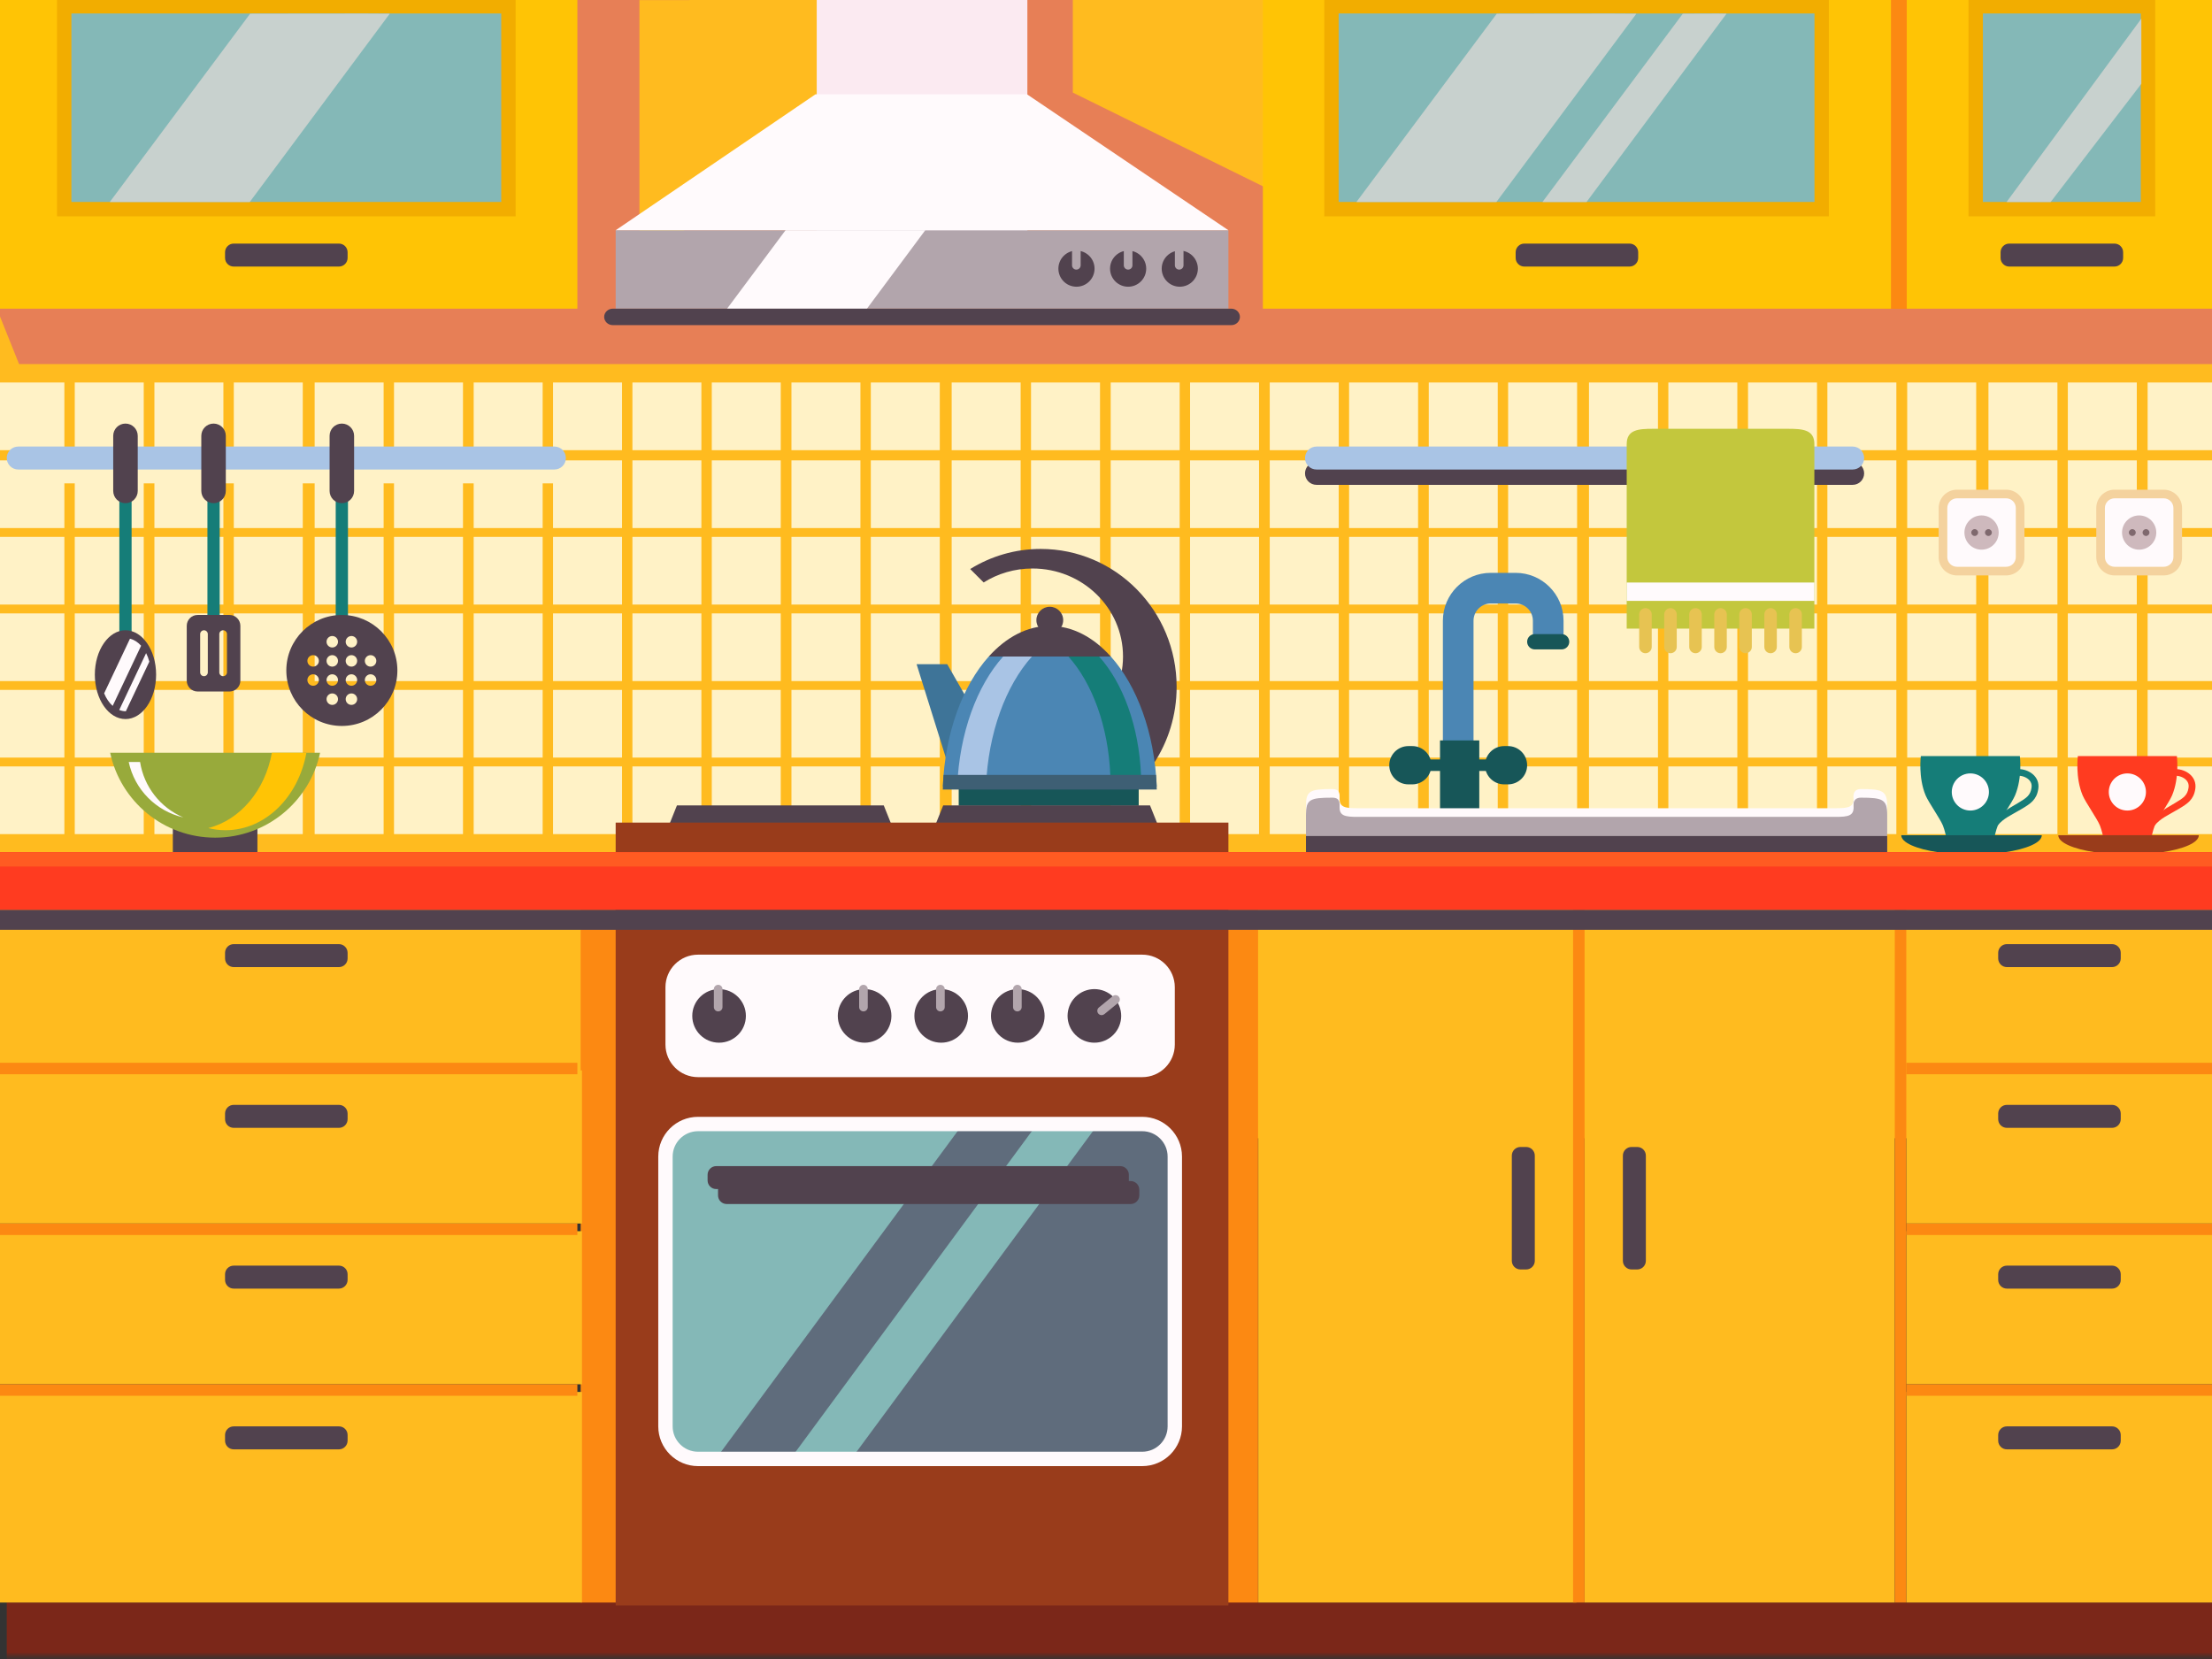 <?xml version="1.0" encoding="UTF-8"?>
<svg width="480px" height="360px" viewBox="0 0 480 360" version="1.1" xmlns="http://www.w3.org/2000/svg" xmlns:xlink="http://www.w3.org/1999/xlink">
    <rect x="0" y="0" width="480" height="360" fill="#333333" stroke="none"/>
    <!-- Generator: Sketch 51.1 (57501) - http://www.bohemiancoding.com/sketch -->
    <title>Kitchen1</title>
    <desc>Created with Sketch.</desc>
    <defs>
        <polygon id="path-1" points="0 427.376 501.945 427.376 501.945 0.429 0 0.429"></polygon>
    </defs>
    <g id="Kitchen1" stroke="none" stroke-width="1" fill="none" fill-rule="evenodd">
        <g id="Group" transform="translate(-11, -68)">
            <polygon id="Fill-1" fill="#FFBB1F" points="10 315 492 315 492 43 10 43"></polygon>
            <polygon id="Fill-3" fill="#E77F56" points="160.573 68.027 160.573 55.59 146.905 42 13.274 68.027 10 134.18 15.134 147 492 147 492 68.027 484.063 68.027 484.063 55.59 487.178 44.291 355.52 68.027 298.058 124.727 304.441 117.986 243.802 88.09 243.802 43.869 218.796 43.869 204.418 86.222 149.754 124.861 149.754 68.027"></polygon>
            <polygon id="Fill-4" fill="#FFBB1F" points="10 283 491 283 491 250 10 250"></polygon>
            <path d="M24.968,167.934 L27.222,167.934 L27.222,167.9 L42.191,167.9 L42.191,167.934 L44.508,167.934 L44.508,167.9 L59.477,167.9 L59.477,167.934 L61.734,167.934 L61.734,167.9 L76.701,167.9 L76.701,167.934 L79.279,167.934 L79.279,167.9 L94.246,167.9 L94.246,167.934 L96.5,167.934 L96.5,167.9 L111.467,167.9 L111.467,167.934 L113.788,167.934 L113.788,167.9 L128.755,167.9 L128.755,167.934 L131.01,167.934 L131.01,167.9 L145.979,167.9 L145.979,182.587 L131.01,182.587 L131.01,172.888 L128.755,172.888 L128.755,182.587 L113.788,182.587 L113.788,172.888 L111.467,172.888 L111.467,182.587 L96.5,182.587 L96.5,172.888 L94.246,172.888 L94.246,182.587 L79.279,182.587 L79.279,172.888 L76.701,172.888 L76.701,182.587 L61.734,182.587 L61.734,172.888 L59.477,172.888 L59.477,182.587 L44.508,182.587 L44.508,172.888 L42.191,172.888 L42.191,182.587 L27.222,182.587 L27.222,172.888 L24.968,172.888 L24.968,182.587 L10,182.587 L10,167.9 L24.968,167.9 L24.968,167.934 Z M10,199.19 L10,184.503 L24.968,184.503 L24.968,199.19 L10,199.19 Z M10,215.793 L10,201.106 L24.968,201.106 L24.968,215.793 L10,215.793 Z M10,232.395 L10,217.709 L24.968,217.709 L24.968,232.395 L10,232.395 Z M10,249 L10,234.313 L24.968,234.313 L24.968,249 L10,249 Z M27.222,199.19 L27.222,184.503 L42.191,184.503 L42.191,199.19 L27.222,199.19 Z M27.222,215.793 L27.222,201.106 L42.191,201.106 L42.191,215.793 L27.222,215.793 Z M27.222,232.395 L27.222,217.709 L42.191,217.709 L42.191,232.395 L27.222,232.395 Z M27.222,249 L27.222,234.313 L42.191,234.313 L42.191,249 L27.222,249 Z M44.508,199.19 L44.508,184.503 L59.477,184.503 L59.477,199.19 L44.508,199.19 Z M44.508,215.793 L44.508,201.106 L59.477,201.106 L59.477,215.793 L44.508,215.793 Z M44.508,232.395 L44.508,217.709 L59.477,217.709 L59.477,232.395 L44.508,232.395 Z M44.508,249 L44.508,234.313 L59.477,234.313 L59.477,249 L44.508,249 Z M61.734,199.19 L61.734,184.503 L76.701,184.503 L76.701,199.19 L61.734,199.19 Z M61.734,215.793 L61.734,201.106 L76.701,201.106 L76.701,215.793 L61.734,215.793 Z M61.734,232.395 L61.734,217.709 L76.701,217.709 L76.701,232.395 L61.734,232.395 Z M61.734,249 L61.734,234.313 L76.701,234.313 L76.701,249 L61.734,249 Z M79.279,199.19 L79.279,184.503 L94.246,184.503 L94.246,199.19 L79.279,199.19 Z M79.279,215.793 L79.279,201.106 L94.246,201.106 L94.246,215.793 L79.279,215.793 Z M79.279,232.395 L79.279,217.709 L94.246,217.709 L94.246,232.395 L79.279,232.395 Z M79.279,248.999 L79.279,234.312 L94.246,234.312 L94.246,248.999 L79.279,248.999 Z M96.5,199.19 L96.5,184.503 L111.467,184.503 L111.467,199.19 L96.5,199.19 Z M96.5,215.793 L96.5,201.106 L111.467,201.106 L111.467,215.793 L96.5,215.793 Z M96.5,232.395 L96.5,217.709 L111.467,217.709 L111.467,232.395 L96.5,232.395 Z M96.5,248.999 L96.5,234.312 L111.467,234.312 L111.467,248.999 L96.5,248.999 Z M113.788,199.19 L113.788,184.503 L128.755,184.503 L128.755,199.19 L113.788,199.19 Z M113.788,215.793 L113.788,201.106 L128.755,201.106 L128.755,215.793 L113.788,215.793 Z M113.788,232.395 L113.788,217.709 L128.755,217.709 L128.755,232.395 L113.788,232.395 Z M113.788,248.999 L113.788,234.312 L128.755,234.312 L128.755,248.999 L113.788,248.999 Z M131.01,199.19 L131.01,184.503 L145.979,184.503 L145.979,199.19 L131.01,199.19 Z M131.01,215.793 L131.01,201.106 L145.979,201.106 L145.979,215.793 L131.01,215.793 Z M131.01,232.395 L131.01,217.709 L145.979,217.709 L145.979,232.395 L131.01,232.395 Z M131.01,248.999 L131.01,234.312 L145.979,234.312 L145.979,248.999 L131.01,248.999 Z M148.234,182.587 L148.234,167.9 L163.2,167.9 L163.2,182.587 L148.234,182.587 Z M148.234,199.19 L148.234,184.503 L163.2,184.503 L163.2,199.19 L148.234,199.19 Z M148.234,215.793 L148.234,201.106 L163.2,201.106 L163.2,215.793 L148.234,215.793 Z M148.234,232.395 L148.234,217.709 L163.2,217.709 L163.2,232.395 L148.234,232.395 Z M148.234,248.999 L148.234,234.312 L163.2,234.312 L163.2,248.999 L148.234,248.999 Z M165.456,182.587 L165.456,167.9 L180.422,167.9 L180.422,182.587 L165.456,182.587 Z M165.456,199.19 L165.456,184.503 L180.422,184.503 L180.422,199.19 L165.456,199.19 Z M165.456,215.793 L165.456,201.106 L180.422,201.106 L180.422,215.793 L165.456,215.793 Z M165.456,232.395 L165.456,217.709 L180.422,217.709 L180.422,232.395 L165.456,232.395 Z M165.456,248.999 L165.456,234.312 L180.422,234.312 L180.422,248.999 L165.456,248.999 Z M182.742,182.587 L182.742,167.9 L197.711,167.9 L197.711,182.587 L182.742,182.587 Z M182.742,199.19 L182.742,184.503 L197.711,184.503 L197.711,199.19 L182.742,199.19 Z M182.742,215.793 L182.742,201.106 L197.711,201.106 L197.711,215.793 L182.742,215.793 Z M182.742,232.395 L182.742,217.709 L197.711,217.709 L197.711,232.395 L182.742,232.395 Z M182.742,248.999 L182.742,234.312 L197.711,234.312 L197.711,248.999 L182.742,248.999 Z M199.966,182.587 L199.966,167.9 L214.933,167.9 L214.933,182.587 L199.966,182.587 Z M199.966,199.19 L199.966,184.503 L214.933,184.503 L214.933,199.19 L199.966,199.19 Z M199.966,215.793 L199.966,201.106 L214.933,201.106 L214.933,215.793 L199.966,215.793 Z M199.966,232.395 L199.966,217.709 L214.933,217.709 L214.933,232.395 L199.966,232.395 Z M199.966,248.999 L199.966,234.312 L214.933,234.312 L214.933,248.999 L199.966,248.999 Z M217.51,182.587 L217.51,167.9 L232.479,167.9 L232.479,182.587 L217.51,182.587 Z M217.51,199.19 L217.51,184.503 L232.479,184.503 L232.479,199.19 L217.51,199.19 Z M217.51,215.793 L217.51,201.106 L232.479,201.106 L232.479,215.793 L217.51,215.793 Z M217.51,232.395 L217.51,217.709 L232.479,217.709 L232.479,232.395 L217.51,232.395 Z M217.51,248.999 L217.51,234.312 L232.479,234.312 L232.479,248.999 L217.51,248.999 Z M234.733,182.587 L234.733,167.9 L249.7,167.9 L249.7,182.587 L234.733,182.587 Z M234.733,199.19 L234.733,184.503 L249.7,184.503 L249.7,199.19 L234.733,199.19 Z M234.733,215.793 L234.733,201.106 L249.7,201.106 L249.7,215.793 L234.733,215.793 Z M234.733,232.395 L234.733,217.709 L249.7,217.709 L249.7,232.395 L234.733,232.395 Z M234.733,249 L234.733,234.313 L249.7,234.313 L249.7,249 L234.733,249 Z M252.02,182.587 L252.02,167.9 L266.988,167.9 L266.988,182.587 L252.02,182.587 Z M252.02,199.19 L252.02,184.503 L266.988,184.503 L266.988,199.19 L252.02,199.19 Z M252.02,215.793 L252.02,201.106 L266.988,201.106 L266.988,215.793 L252.02,215.793 Z M252.02,232.395 L252.02,217.709 L266.988,217.709 L266.988,232.395 L252.02,232.395 Z M252.02,248.999 L252.02,234.312 L266.988,234.312 L266.988,248.999 L252.02,248.999 Z M269.243,182.587 L269.243,167.9 L284.21,167.9 L284.21,182.587 L269.243,182.587 Z M269.243,199.19 L269.243,184.503 L284.21,184.503 L284.21,199.19 L269.243,199.19 Z M269.243,215.793 L269.243,201.106 L284.21,201.106 L284.21,215.793 L269.243,215.793 Z M269.243,232.395 L269.243,217.709 L284.21,217.709 L284.21,232.395 L269.243,232.395 Z M269.243,248.999 L269.243,234.312 L284.21,234.312 L284.21,248.999 L269.243,248.999 Z M286.531,182.587 L286.531,167.9 L301.498,167.9 L301.498,182.587 L286.531,182.587 Z M286.531,199.19 L286.531,184.503 L301.498,184.503 L301.498,199.19 L286.531,199.19 Z M286.531,215.793 L286.531,201.106 L301.498,201.106 L301.498,215.793 L286.531,215.793 Z M286.531,232.395 L286.531,217.709 L301.498,217.709 L301.498,232.395 L286.531,232.395 Z M286.531,248.999 L286.531,234.312 L301.498,234.312 L301.498,248.999 L286.531,248.999 Z M303.752,182.587 L303.752,167.9 L318.721,167.9 L318.721,182.587 L303.752,182.587 Z M303.752,199.19 L303.752,184.503 L318.721,184.503 L318.721,199.19 L303.752,199.19 Z M303.752,215.793 L303.752,201.106 L318.721,201.106 L318.721,215.793 L303.752,215.793 Z M303.752,232.395 L303.752,217.709 L318.721,217.709 L318.721,232.395 L303.752,232.395 Z M303.752,248.999 L303.752,234.312 L318.721,234.312 L318.721,248.999 L303.752,248.999 Z M321.04,182.587 L321.04,167.9 L336.008,167.9 L336.008,182.587 L321.04,182.587 Z M321.04,199.19 L321.04,184.503 L336.008,184.503 L336.008,199.19 L321.04,199.19 Z M321.04,215.793 L321.04,201.106 L336.008,201.106 L336.008,215.793 L321.04,215.793 Z M321.04,232.395 L321.04,217.709 L336.008,217.709 L336.008,232.395 L321.04,232.395 Z M321.04,249 L321.04,234.313 L336.008,234.313 L336.008,249 L321.04,249 Z M338.262,182.587 L338.262,167.9 L353.229,167.9 L353.229,182.587 L338.262,182.587 Z M338.262,199.19 L338.262,184.503 L353.229,184.503 L353.229,199.19 L338.262,199.19 Z M338.262,215.793 L338.262,201.106 L353.229,201.106 L353.229,215.793 L338.262,215.793 Z M338.262,232.395 L338.262,217.709 L353.229,217.709 L353.229,232.395 L338.262,232.395 Z M338.262,249 L338.262,234.313 L353.229,234.313 L353.229,249 L338.262,249 Z M355.808,182.587 L355.808,167.9 L370.776,167.9 L370.776,182.587 L355.808,182.587 Z M355.808,199.19 L355.808,184.503 L370.776,184.503 L370.776,199.19 L355.808,199.19 Z M355.808,215.793 L355.808,201.106 L370.776,201.106 L370.776,215.793 L355.808,215.793 Z M355.808,232.395 L355.808,217.709 L370.776,217.709 L370.776,232.395 L355.808,232.395 Z M355.808,248.999 L355.808,234.312 L370.776,234.312 L370.776,248.999 L355.808,248.999 Z M373.032,182.587 L373.032,167.9 L387.999,167.9 L387.999,182.587 L373.032,182.587 Z M373.032,199.19 L373.032,184.503 L387.999,184.503 L387.999,199.19 L373.032,199.19 Z M373.032,215.793 L373.032,201.106 L387.999,201.106 L387.999,215.793 L373.032,215.793 Z M373.032,232.395 L373.032,217.709 L387.999,217.709 L387.999,232.395 L373.032,232.395 Z M373.032,248.999 L373.032,234.312 L387.999,234.312 L387.999,248.999 L373.032,248.999 Z M390.319,182.587 L390.319,167.9 L405.285,167.9 L405.285,182.587 L390.319,182.587 Z M390.319,199.19 L390.319,184.503 L405.285,184.503 L405.285,199.19 L390.319,199.19 Z M390.319,215.793 L390.319,201.106 L405.285,201.106 L405.285,215.793 L390.319,215.793 Z M390.319,232.395 L390.319,217.709 L405.285,217.709 L405.285,232.395 L390.319,232.395 Z M390.319,249 L390.319,234.313 L405.285,234.313 L405.285,249 L390.319,249 Z M407.54,182.587 L407.54,167.9 L422.508,167.9 L422.508,182.587 L407.54,182.587 Z M407.54,199.19 L407.54,184.503 L422.508,184.503 L422.508,199.19 L407.54,199.19 Z M407.54,215.793 L407.54,201.106 L422.508,201.106 L422.508,215.793 L407.54,215.793 Z M407.54,232.395 L407.54,217.709 L422.508,217.709 L422.508,232.395 L407.54,232.395 Z M407.54,248.999 L407.54,234.312 L422.508,234.312 L422.508,248.999 L407.54,248.999 Z M424.86,182.587 L424.86,167.9 L439.829,167.9 L439.829,182.587 L424.86,182.587 Z M10,165.687 L10,151 L24.968,151 L24.968,165.687 L10,165.687 Z M27.222,165.687 L27.222,151 L42.191,151 L42.191,165.687 L27.222,165.687 Z M44.508,165.687 L44.508,151 L59.477,151 L59.477,165.687 L44.508,165.687 Z M61.734,165.687 L61.734,151 L76.701,151 L76.701,165.687 L61.734,165.687 Z M79.279,165.687 L79.279,151 L94.246,151 L94.246,165.687 L79.279,165.687 Z M96.5,165.687 L96.5,151 L111.467,151 L111.467,165.687 L96.5,165.687 Z M113.788,165.687 L113.788,151 L128.755,151 L128.755,165.687 L113.788,165.687 Z M131.01,165.687 L131.01,151 L145.979,151 L145.979,165.687 L131.01,165.687 Z M148.234,165.687 L148.234,151 L163.2,151 L163.2,165.687 L148.234,165.687 Z M165.456,165.687 L165.456,151 L180.422,151 L180.422,165.687 L165.456,165.687 Z M182.742,165.687 L182.742,151 L197.711,151 L197.711,165.687 L182.742,165.687 Z M199.966,165.687 L199.966,151 L214.933,151 L214.933,165.687 L199.966,165.687 Z M217.51,165.687 L217.51,151 L232.479,151 L232.479,165.687 L217.51,165.687 Z M234.733,165.687 L234.733,151 L249.7,151 L249.7,165.687 L234.733,165.687 Z M252.02,165.687 L252.02,151 L266.988,151 L266.988,165.687 L252.02,165.687 Z M269.243,165.687 L269.243,151 L284.21,151 L284.21,165.687 L269.243,165.687 Z M286.531,165.687 L286.531,151 L301.498,151 L301.498,165.687 L286.531,165.687 Z M303.752,165.687 L303.752,151 L318.721,151 L318.721,165.687 L303.752,165.687 Z M321.04,165.687 L321.04,151 L336.008,151 L336.008,165.687 L321.04,165.687 Z M338.262,165.687 L338.262,151 L353.229,151 L353.229,165.687 L338.262,165.687 Z M355.808,165.687 L355.808,151 L370.776,151 L370.776,165.687 L355.808,165.687 Z M373.032,165.687 L373.032,151 L387.999,151 L387.999,165.687 L373.032,165.687 Z M390.319,165.687 L390.319,151 L405.285,151 L405.285,165.687 L390.319,165.687 Z M407.54,165.687 L407.54,151 L422.508,151 L422.508,165.687 L407.54,165.687 Z M424.86,165.687 L424.86,151 L439.829,151 L439.829,165.687 L424.86,165.687 Z M424.86,199.19 L424.86,184.503 L439.829,184.503 L439.829,199.19 L424.86,199.19 Z M424.86,215.793 L424.86,201.106 L439.829,201.106 L439.829,215.793 L424.86,215.793 Z M424.86,232.395 L424.86,217.709 L439.829,217.709 L439.829,232.395 L424.86,232.395 Z M424.86,249 L424.86,234.313 L439.829,234.313 L439.829,249 L424.86,249 Z M442.49,182.587 L442.49,167.9 L457.457,167.9 L457.457,182.587 L442.49,182.587 Z M442.49,199.19 L442.49,184.503 L457.457,184.503 L457.457,199.19 L442.49,199.19 Z M442.49,215.793 L442.49,201.106 L457.457,201.106 L457.457,215.793 L442.49,215.793 Z M442.49,232.395 L442.49,217.709 L457.457,217.709 L457.457,232.395 L442.49,232.395 Z M442.49,248.999 L442.49,234.312 L457.457,234.312 L457.457,248.999 L442.49,248.999 Z M459.715,182.587 L459.715,167.9 L474.68,167.9 L474.68,182.587 L459.715,182.587 Z M459.715,199.19 L459.715,184.503 L474.68,184.503 L474.68,199.19 L459.715,199.19 Z M459.715,215.793 L459.715,201.106 L474.68,201.106 L474.68,215.793 L459.715,215.793 Z M459.715,232.395 L459.715,217.709 L474.68,217.709 L474.68,232.395 L459.715,232.395 Z M459.715,248.999 L459.715,234.312 L474.68,234.312 L474.68,248.999 L459.715,248.999 Z M477.032,182.587 L477.032,167.9 L492,167.9 L492,182.587 L477.032,182.587 Z M442.49,165.687 L442.49,151 L457.457,151 L457.457,165.687 L442.49,165.687 Z M459.715,165.687 L459.715,151 L474.68,151 L474.68,165.687 L459.715,165.687 Z M477.032,165.687 L477.032,151 L492,151 L492,165.687 L477.032,165.687 Z M477.032,199.19 L477.032,184.503 L492,184.503 L492,199.19 L477.032,199.19 Z M477.032,215.793 L477.032,201.106 L492,201.106 L492,215.793 L477.032,215.793 Z M477.032,232.395 L477.032,217.709 L492,217.709 L492,232.395 L477.032,232.395 Z M477.032,248.999 L477.032,234.312 L492,234.312 L492,248.999 L477.032,248.999 Z" id="Combined-Shape" fill="#FFF2C6"></path>
            <polygon id="Fill-175" fill="#FC8912" points="277 416 284 416 284 264 277 264"></polygon>
            <polygon id="Fill-176" fill="#FC8912" points="137 416 147 416 147 264 137 264"></polygon>
            <polygon id="Fill-177" fill="#FC8912" points="420 135 425 135 425 55 420 55"></polygon>
            <g id="Group-386">
                <path d="M350.284,206.851 L350.284,202.694 C350.284,196.967 345.623,192.308 339.893,192.308 L334.494,192.308 C328.765,192.308 324.103,196.967 324.103,202.694 L324.103,247.125 L330.752,247.125 L330.752,202.694 C330.752,200.631 332.431,198.953 334.494,198.953 L339.893,198.953 C341.956,198.953 343.635,200.631 343.635,202.694 L343.635,206.851 L350.284,206.851 Z" id="Fill-178" fill="#4B86B4"></path>
                <mask id="mask-2" fill="white">
                    <use xlink:href="#path-1"></use>
                </mask>
                <g id="Clip-181"></g>
                <polygon id="Fill-180" fill="#175658" mask="url(#mask-2)" points="323.479 247.125 332 247.125 332 228.671 323.479 228.671"></polygon>
                <path d="M333.66,235.298 C334.348,235.298 334.907,234.739 334.907,234.052 C334.907,233.362 334.348,232.806 333.66,232.806 L321.194,232.806 C320.506,232.806 319.947,233.362 319.947,234.052 C319.947,234.739 320.506,235.298 321.194,235.298 L333.66,235.298 Z" id="Fill-182" fill="#175658" mask="url(#mask-2)"></path>
                <path d="M317.456,238.204 C319.751,238.204 321.61,236.345 321.61,234.052 C321.61,231.759 319.751,229.898 317.456,229.898 L316.623,229.898 C314.329,229.898 312.469,231.759 312.469,234.052 C312.469,236.345 314.329,238.204 316.623,238.204 L317.456,238.204 Z" id="Fill-183" fill="#175658" mask="url(#mask-2)"></path>
                <path d="M338.23,238.204 C340.527,238.204 342.386,236.345 342.386,234.052 C342.386,231.759 340.527,229.898 338.23,229.898 L337.4,229.898 C335.105,229.898 333.244,231.759 333.244,234.052 C333.244,236.345 335.105,238.204 337.4,238.204 L338.23,238.204 Z" id="Fill-184" fill="#175658" mask="url(#mask-2)"></path>
                <path d="M349.865,208.919 C350.784,208.919 351.527,208.176 351.527,207.258 C351.527,206.341 350.784,205.598 349.865,205.598 L344.049,205.598 C343.13,205.598 342.386,206.341 342.386,207.258 C342.386,208.176 343.13,208.919 344.049,208.919 L349.865,208.919 Z" id="Fill-185" fill="#175658" mask="url(#mask-2)"></path>
                <path d="M12.465,167.392 C12.465,168.768 13.583,169.883 14.958,169.883 L131.303,169.883 C132.68,169.883 133.797,168.768 133.797,167.392 C133.797,166.016 132.68,164.9 131.303,164.9 L14.958,164.9 C13.583,164.9 12.465,166.016 12.465,167.392" id="Fill-219" fill="#A9C4E5" mask="url(#mask-2)"></path>
                <path d="M300.094,240.47 C295.186,240.47 294.394,240.866 294.394,244.221 L294.394,257.504 C294.394,261.404 297.558,264.566 301.46,264.566 L306.255,264.566 L408.657,264.566 L413.452,264.566 C417.354,264.566 420.518,261.404 420.518,257.504 L420.518,244.221 C420.518,240.866 419.567,240.47 414.818,240.47 C412.804,240.47 413.221,242.491 413.221,242.678 C413.221,244.79 411.241,244.633 408.082,244.633 L400.762,244.633 L314.151,244.633 L306.831,244.633 C303.671,244.633 301.692,244.79 301.692,242.678 C301.692,241.668 301.86,240.47 300.094,240.47" id="Fill-220" fill="#B2A5AC" mask="url(#mask-2)"></path>
                <path d="M415.008,264.389 C418.16,263.68 420.518,260.869 420.518,257.504 L420.518,249.415 L294.394,249.415 L294.394,257.504 C294.394,260.869 296.752,263.68 299.904,264.389 L415.008,264.389 Z" id="Fill-221" fill="#51424E" mask="url(#mask-2)"></path>
                <polygon id="Fill-222" fill="#7B2719" mask="url(#mask-2)" points="12.465 434.203 493.808 434.203 493.808 415.748 12.465 415.748"></polygon>
                <polygon id="Fill-223" fill="#FFBB1F" mask="url(#mask-2)" points="424.658 298.619 491.141 298.619 491.141 265.397 424.658 265.397"></polygon>
                <polygon id="Fill-224" fill="#FFBB1F" mask="url(#mask-2)" points="424.658 333.501 491.141 333.501 491.141 300.278 424.658 300.278"></polygon>
                <polygon id="Fill-225" fill="#FFBB1F" mask="url(#mask-2)" points="424.658 368.386 491.141 368.386 491.141 335.164 424.658 335.164"></polygon>
                <polygon id="Fill-226" fill="#FFBB1F" mask="url(#mask-2)" points="424.658 415.748 491.141 415.748 491.141 370.047 424.658 370.047"></polygon>
                <path d="M469.324,277.857 C470.353,277.857 471.197,277.014 471.197,275.986 L471.197,274.746 C471.197,273.716 470.353,272.874 469.324,272.874 L446.476,272.874 C445.446,272.874 444.603,273.716 444.603,274.746 L444.603,275.986 C444.603,277.014 445.446,277.857 446.476,277.857 L469.324,277.857 Z" id="Fill-227" fill="#51424E" mask="url(#mask-2)"></path>
                <polygon id="Fill-228" fill="#FC8912" mask="url(#mask-2)" points="424.658 301.112 491.141 301.112 491.141 298.619 424.658 298.619"></polygon>
                <polygon id="Fill-229" fill="#FC8912" mask="url(#mask-2)" points="424.658 335.994 491.141 335.994 491.141 333.503 424.658 333.503"></polygon>
                <polygon id="Fill-230" fill="#FC8912" mask="url(#mask-2)" points="424.658 370.878 491.141 370.878 491.141 368.386 424.658 368.386"></polygon>
                <path d="M469.324,312.739 C470.353,312.739 471.197,311.896 471.197,310.867 L471.197,309.627 C471.197,308.597 470.353,307.756 469.324,307.756 L446.476,307.756 C445.446,307.756 444.603,308.597 444.603,309.627 L444.603,310.867 C444.603,311.896 445.446,312.739 446.476,312.739 L469.324,312.739 Z" id="Fill-231" fill="#51424E" mask="url(#mask-2)"></path>
                <path d="M469.324,347.625 C470.353,347.625 471.197,346.782 471.197,345.753 L471.197,344.512 C471.197,343.482 470.353,342.64 469.324,342.64 L446.476,342.64 C445.446,342.64 444.603,343.482 444.603,344.512 L444.603,345.753 C444.603,346.782 445.446,347.625 446.476,347.625 L469.324,347.625 Z" id="Fill-232" fill="#51424E" mask="url(#mask-2)"></path>
                <path d="M469.324,382.506 C470.353,382.506 471.197,381.663 471.197,380.634 L471.197,379.394 C471.197,378.364 470.353,377.522 469.324,377.522 L446.476,377.522 C445.446,377.522 444.603,378.364 444.603,379.394 L444.603,380.634 C444.603,381.663 445.446,382.506 446.476,382.506 L469.324,382.506 Z" id="Fill-233" fill="#51424E" mask="url(#mask-2)"></path>
                <polygon id="Fill-234" fill="#FFBB1F" mask="url(#mask-2)" points="354.851 415.749 422.165 415.749 422.165 260.412 354.851 260.412"></polygon>
                <polygon id="Fill-235" fill="#FFBB1F" mask="url(#mask-2)" points="284.045 415.749 353.081 415.749 353.081 260.412 284.045 260.412"></polygon>
                <polygon id="Fill-236" fill="#FC8912" mask="url(#mask-2)" points="352.358 415.748 354.851 415.748 354.851 261.244 352.358 261.244"></polygon>
                <polygon id="Fill-237" fill="#FC8912" mask="url(#mask-2)" points="422.165 415.748 424.658 415.748 424.658 261.244 422.165 261.244"></polygon>
                <path d="M366.276,343.47 C367.306,343.47 368.148,342.627 368.148,341.598 L368.148,318.763 C368.148,317.734 367.306,316.891 366.276,316.891 L365.035,316.891 C364.004,316.891 363.162,317.734 363.162,318.763 L363.162,341.598 C363.162,342.627 364.004,343.47 365.035,343.47 L366.276,343.47 Z" id="Fill-238" fill="#51424E" mask="url(#mask-2)"></path>
                <polygon id="Fill-239" fill="#FFBB1F" mask="url(#mask-2)" points="9.973 298.619 136.29 298.619 136.29 265.397 9.973 265.397"></polygon>
                <polygon id="Fill-240" fill="#FFBB1F" mask="url(#mask-2)" points="10.973 333.501 137.29 333.501 137.29 300.278 10.973 300.278"></polygon>
                <polygon id="Fill-241" fill="#FFBB1F" mask="url(#mask-2)" points="10.973 368.386 137.29 368.386 137.29 335.164 10.973 335.164"></polygon>
                <polygon id="Fill-242" fill="#FFBB1F" mask="url(#mask-2)" points="10.973 415.748 137.29 415.748 137.29 370.047 10.973 370.047"></polygon>
                <polygon id="Fill-243" fill="#FFC405" mask="url(#mask-2)" points="9.973 134.98 136.29 134.98 136.29 55.246 9.973 55.246"></polygon>
                <polygon id="Fill-244" fill="#84B8B7" mask="url(#mask-2)" points="24.931 113.385 121.331 113.385 121.331 69.365 24.931 69.365"></polygon>
                <path d="M26.491,111.825 L119.77,111.825 L119.77,70.925 L26.491,70.925 L26.491,111.825 Z M23.37,114.945 L122.892,114.945 L122.892,67.806 L23.37,67.806 L23.37,114.945 Z" id="Fill-245" fill="#F2AD00" mask="url(#mask-2)"></path>
                <path d="M59.835,122.732 L59.835,123.971 C59.835,125.001 60.677,125.843 61.708,125.843 L84.555,125.843 C85.585,125.843 86.428,125.001 86.428,123.971 L86.428,122.732 C86.428,121.702 85.585,120.86 84.555,120.86 L61.708,120.86 C60.677,120.86 59.835,121.702 59.835,122.732" id="Fill-246" fill="#51424E" mask="url(#mask-2)"></path>
                <polygon id="Fill-247" fill="#FFC405" mask="url(#mask-2)" points="285.045 134.98 421.334 134.98 421.334 55.246 285.045 55.246"></polygon>
                <polygon id="Fill-248" fill="#84B8B7" mask="url(#mask-2)" points="299.925 113.385 406.297 113.385 406.297 69.365 299.925 69.365"></polygon>
                <path d="M301.485,111.825 L404.737,111.825 L404.737,70.925 L301.485,70.925 L301.485,111.825 Z M298.364,114.945 L407.858,114.945 L407.858,67.806 L298.364,67.806 L298.364,114.945 Z" id="Fill-249" fill="#F2AD00" mask="url(#mask-2)"></path>
                <path d="M364.612,125.843 C365.642,125.843 366.485,125.001 366.485,123.972 L366.485,122.732 C366.485,121.702 365.642,120.86 364.612,120.86 L341.766,120.86 C340.737,120.86 339.893,121.702 339.893,122.732 L339.893,123.972 C339.893,125.001 340.737,125.843 341.766,125.843 L364.612,125.843 Z" id="Fill-250" fill="#51424E" mask="url(#mask-2)"></path>
                <polygon id="Fill-251" fill="#FFC405" mask="url(#mask-2)" points="424.762 134.98 492.076 134.98 492.076 55.246 424.762 55.246"></polygon>
                <polygon id="Fill-252" fill="#84B8B7" mask="url(#mask-2)" points="439.72 113.385 477.117 113.385 477.117 69.365 439.72 69.365"></polygon>
                <path d="M441.281,111.825 L475.557,111.825 L475.557,70.925 L441.281,70.925 L441.281,111.825 Z M438.159,114.945 L478.678,114.945 L478.678,67.806 L438.159,67.806 L438.159,114.945 Z" id="Fill-253" fill="#F2AD00" mask="url(#mask-2)"></path>
                <path d="M469.844,125.843 C470.873,125.843 471.717,125.001 471.717,123.972 L471.717,122.732 C471.717,121.702 470.873,120.86 469.844,120.86 L446.995,120.86 C445.965,120.86 445.122,121.702 445.122,122.732 L445.122,123.972 C445.122,125.001 445.965,125.843 446.995,125.843 L469.844,125.843 Z" id="Fill-254" fill="#51424E" mask="url(#mask-2)"></path>
                <path d="M59.835,274.746 L59.835,275.985 C59.835,277.015 60.677,277.857 61.708,277.857 L84.555,277.857 C85.585,277.857 86.428,277.015 86.428,275.985 L86.428,274.746 C86.428,273.716 85.585,272.874 84.555,272.874 L61.708,272.874 C60.677,272.874 59.835,273.716 59.835,274.746" id="Fill-255" fill="#51424E" mask="url(#mask-2)"></path>
                <polygon id="Fill-256" fill="#FC8912" mask="url(#mask-2)" points="9.973 301.112 136.29 301.112 136.29 298.619 9.973 298.619"></polygon>
                <polygon id="Fill-257" fill="#FC8912" mask="url(#mask-2)" points="9.973 335.994 136.29 335.994 136.29 333.503 9.973 333.503"></polygon>
                <polygon id="Fill-258" fill="#FC8912" mask="url(#mask-2)" points="9.973 370.878 136.29 370.878 136.29 368.386 9.973 368.386"></polygon>
                <path d="M59.835,309.627 L59.835,310.867 C59.835,311.897 60.677,312.739 61.708,312.739 L84.555,312.739 C85.585,312.739 86.428,311.897 86.428,310.867 L86.428,309.627 C86.428,308.598 85.585,307.755 84.555,307.755 L61.708,307.755 C60.677,307.755 59.835,308.598 59.835,309.627" id="Fill-259" fill="#51424E" mask="url(#mask-2)"></path>
                <path d="M59.835,344.512 L59.835,345.753 C59.835,346.782 60.677,347.624 61.708,347.624 L84.555,347.624 C85.585,347.624 86.428,346.782 86.428,345.753 L86.428,344.512 C86.428,343.482 85.585,342.64 84.555,342.64 L61.708,342.64 C60.677,342.64 59.835,343.482 59.835,344.512" id="Fill-260" fill="#51424E" mask="url(#mask-2)"></path>
                <path d="M59.835,379.394 L59.835,380.634 C59.835,381.664 60.677,382.506 61.708,382.506 L84.555,382.506 C85.585,382.506 86.428,381.664 86.428,380.634 L86.428,379.394 C86.428,378.364 85.585,377.522 84.555,377.522 L61.708,377.522 C60.677,377.522 59.835,378.364 59.835,379.394" id="Fill-261" fill="#51424E" mask="url(#mask-2)"></path>
                <path d="M241.711,202.575 C241.711,200.969 240.409,199.667 238.802,199.667 C237.195,199.667 235.893,200.969 235.893,202.575 C235.893,204.18 237.195,205.481 238.802,205.481 C240.409,205.481 241.711,204.18 241.711,202.575" id="Fill-262" fill="#51424E" mask="url(#mask-2)"></path>
                <path d="M248.875,233.721 L261.333,233.721 C264.482,228.958 266.327,223.232 266.327,217.064 C266.327,200.525 253.117,187.119 236.825,187.119 C231.221,187.119 225.992,188.721 221.532,191.477 L224.449,194.393 C227.508,192.479 231.144,191.362 235.052,191.362 C245.898,191.362 254.692,199.914 254.692,210.465 C254.692,215.771 252.465,220.571 248.875,224.033 L248.875,233.721 Z" id="Fill-263" fill="#51424E" mask="url(#mask-2)"></path>
                <polygon id="Fill-264" fill="#3E7498" mask="url(#mask-2)" points="223.194 223.753 216.545 212.126 209.897 212.126 218.207 238.703 248.125 238.703"></polygon>
                <path d="M252.042,210.465 L225.562,210.465 C219.903,216.769 216.067,226.997 215.587,238.704 L262.017,238.704 C261.537,226.997 257.702,216.769 252.042,210.465" id="Fill-265" fill="#4B86B4" mask="url(#mask-2)"></path>
                <path d="M258.6,236.235 C258.161,225.546 254.659,216.206 249.491,210.45 L242.828,210.45 C247.997,216.206 251.499,225.546 251.937,236.235 L258.6,236.235 Z" id="Fill-266" fill="#157D78" mask="url(#mask-2)"></path>
                <path d="M238.802,203.821 C233.882,203.821 229.321,206.279 225.562,210.465 L252.042,210.465 C248.283,206.279 243.724,203.821 238.802,203.821" id="Fill-267" fill="#51424E" mask="url(#mask-2)"></path>
                <polygon id="Fill-268" fill="#175658" mask="url(#mask-2)" points="219.038 242.857 258.097 242.857 258.097 238.704 219.038 238.704"></polygon>
                <polygon id="Fill-269" fill="#51424E" mask="url(#mask-2)" points="157.898 242.766 156.234 246.918 204.434 246.918 202.772 242.766"></polygon>
                <polygon id="Fill-270" fill="#51424E" mask="url(#mask-2)" points="260.55 242.766 215.673 242.766 214.011 246.918 262.211 246.918"></polygon>
                <path d="M228.684,210.465 C223.024,216.769 219.189,226.997 218.709,238.704 L224.951,238.704 C225.432,226.997 229.267,216.769 234.926,210.465 L228.684,210.465 Z" id="Fill-271" fill="#A9C4E5" mask="url(#mask-2)"></path>
                <path d="M261.853,236.157 L215.751,236.157 C215.68,236.998 215.622,238.469 215.587,239.327 L262.018,239.327 C261.982,238.469 261.924,236.998 261.853,236.157" id="Fill-272" fill="#3E5F74" mask="url(#mask-2)"></path>
                <polygon id="Fill-273" fill="#993C1B" mask="url(#mask-2)" points="144.599 416.373 277.564 416.373 277.564 256.486 144.599 256.486"></polygon>
                <polygon id="Fill-274" fill="#993C1B" mask="url(#mask-2)" points="144.599 258.268 277.564 258.268 277.564 246.504 144.599 246.504"></polygon>
                <polygon id="Fill-275" fill="#51424E" mask="url(#mask-2)" points="9.989 269.764 491.332 269.764 491.332 265.417 9.989 265.417"></polygon>
                <path d="M342.176,343.47 C343.205,343.47 344.049,342.627 344.049,341.598 L344.049,318.763 C344.049,317.734 343.205,316.891 342.176,316.891 L340.935,316.891 C339.904,316.891 339.062,317.734 339.062,318.763 L339.062,341.598 C339.062,342.627 339.904,343.47 340.935,343.47 L342.176,343.47 Z" id="Fill-278" fill="#51424E" mask="url(#mask-2)"></path>
                <path d="M258.865,301.737 C262.766,301.737 265.93,298.575 265.93,294.674 L265.93,282.222 C265.93,278.322 262.766,275.159 258.865,275.159 L162.47,275.159 C158.568,275.159 155.404,278.322 155.404,282.222 L155.404,294.674 C155.404,298.575 158.568,301.737 162.47,301.737 L258.865,301.737 Z" id="Fill-279" fill="#FFFAFC" mask="url(#mask-2)"></path>
                <path d="M258.865,384.586 C262.766,384.586 265.93,381.422 265.93,377.522 L265.93,318.972 C265.93,315.07 262.766,311.908 258.865,311.908 L162.47,311.908 C158.568,311.908 155.404,315.07 155.404,318.972 L155.404,377.522 C155.404,381.422 158.568,384.586 162.47,384.586 L258.865,384.586 Z" id="Fill-280" fill="#84B8B7" mask="url(#mask-2)"></path>
                <path d="M252.165,292.946 C254.65,290.912 255.016,287.248 252.981,284.764 C250.944,282.279 247.279,281.916 244.793,283.95 C242.307,285.985 241.942,289.646 243.977,292.131 C246.013,294.616 249.678,294.981 252.165,292.946" id="Fill-281" fill="#51424E" mask="url(#mask-2)"></path>
                <path d="M237.675,288.448 C237.675,285.237 235.071,282.634 231.859,282.634 C228.646,282.634 226.042,285.237 226.042,288.448 C226.042,291.66 228.646,294.262 231.859,294.262 C235.071,294.262 237.675,291.66 237.675,288.448" id="Fill-282" fill="#51424E" mask="url(#mask-2)"></path>
                <path d="M221.055,288.448 C221.055,285.237 218.452,282.634 215.237,282.634 C212.025,282.634 209.42,285.237 209.42,288.448 C209.42,291.66 212.025,294.262 215.237,294.262 C218.452,294.262 221.055,291.66 221.055,288.448" id="Fill-283" fill="#51424E" mask="url(#mask-2)"></path>
                <path d="M204.434,288.448 C204.434,285.237 201.83,282.634 198.618,282.634 C195.405,282.634 192.8,285.237 192.8,288.448 C192.8,291.66 195.405,294.262 198.618,294.262 C201.83,294.262 204.434,291.66 204.434,288.448" id="Fill-284" fill="#51424E" mask="url(#mask-2)"></path>
                <path d="M172.855,288.448 C172.855,285.237 170.251,282.634 167.038,282.634 C163.824,282.634 161.22,285.237 161.22,288.448 C161.22,291.66 163.824,294.262 167.038,294.262 C170.251,294.262 172.855,291.66 172.855,288.448" id="Fill-285" fill="#51424E" mask="url(#mask-2)"></path>
                <path d="M265.93,377.522 L265.93,318.972 C265.93,315.07 262.766,311.908 258.865,311.908 L249.31,311.908 L195.728,384.585 L258.865,384.585 C262.766,384.585 265.93,381.422 265.93,377.522" id="Fill-286" fill="#5F6C7C" mask="url(#mask-2)"></path>
                <path d="M219.906,311.961 L166.324,384.585 L182.509,384.585 L236.014,311.961 C235.632,311.896 219.906,311.961 219.906,311.961" id="Fill-287" fill="#5F6C7C" mask="url(#mask-2)"></path>
                <path d="M254.086,326.027 C255.116,326.027 255.958,325.185 255.958,324.156 L255.958,322.916 C255.958,321.886 255.116,321.045 254.086,321.045 L166.418,321.045 C165.387,321.045 164.545,321.886 164.545,322.916 L164.545,324.156 C164.545,325.185 165.387,326.027 166.418,326.027 L254.086,326.027 Z" id="Fill-288" fill="#51424E" mask="url(#mask-2)"></path>
                <path d="M256.353,329.271 C257.383,329.271 258.226,328.429 258.226,327.399 L258.226,326.16 C258.226,325.13 257.383,324.288 256.353,324.288 L168.684,324.288 C167.655,324.288 166.811,325.13 166.811,326.16 L166.811,327.399 C166.811,328.429 167.655,329.271 168.684,329.271 L256.353,329.271 Z" id="Fill-289" fill="#51424E" mask="url(#mask-2)"></path>
                <polygon id="Fill-290" fill="#FBEAF1" mask="url(#mask-2)" points="188.229 120.455 233.935 120.455 233.935 42.783 188.229 42.783"></polygon>
                <polygon id="Fill-291" fill="#B2A5AC" mask="url(#mask-2)" points="144.599 134.979 277.564 134.979 277.564 117.963 144.599 117.963"></polygon>
                <polygon id="Fill-292" fill="#FFFAFC" mask="url(#mask-2)" points="233.866 88.468 187.953 88.468 144.599 117.963 277.564 117.963"></polygon>
                <polygon id="Fill-293" fill="#51424E" mask="url(#mask-2)" points="48.506 252.939 66.858 252.939 66.858 245.18 48.506 245.18"></polygon>
                <path d="M57.682,249.77 C68.879,249.77 78.227,241.872 80.459,231.345 L34.904,231.345 C37.136,241.872 46.484,249.77 57.682,249.77" id="Fill-294" fill="#98AA3B" mask="url(#mask-2)"></path>
                <path d="M38.934,233.351 C40.198,239.317 44.852,244.018 50.784,245.382 C45.803,243.27 42.234,238.707 41.398,233.351 L38.934,233.351 Z" id="Fill-295" fill="#FFFAFC" mask="url(#mask-2)"></path>
                <path d="M56.192,247.689 C57.401,247.992 58.653,248.155 59.938,248.155 C68.565,248.155 75.767,240.949 77.487,231.345 L69.995,231.345 C68.531,239.519 63.097,245.952 56.192,247.689" id="Fill-296" fill="#FFC405" mask="url(#mask-2)"></path>
                <polygon id="Fill-301" fill="#157D78" mask="url(#mask-2)" points="36.898 208.42 39.558 208.42 39.558 171.876 36.898 171.876"></polygon>
                <path d="M35.568,162.575 L35.568,174.534 C35.568,176.002 36.759,177.192 38.228,177.192 C39.697,177.192 40.888,176.002 40.888,174.534 L40.888,162.575 C40.888,161.107 39.697,159.916 38.228,159.916 C36.759,159.916 35.568,161.107 35.568,162.575" id="Fill-302" fill="#51424E" mask="url(#mask-2)"></path>
                <path d="M31.579,214.402 C31.579,219.722 34.556,224.036 38.228,224.036 C41.9,224.036 44.876,219.722 44.876,214.402 C44.876,209.081 41.9,204.767 38.228,204.767 C34.556,204.767 31.579,209.081 31.579,214.402" id="Fill-303" fill="#51424E" mask="url(#mask-2)"></path>
                <g id="Group-306" mask="url(#mask-2)" fill="#FFFAFC">
                    <g transform="translate(33.086, 206.513)">
                        <path d="M2.364,14.661 L8.535,1.609 C7.84,0.837 7.015,0.304 6.116,0.088 L0.512,11.941 C0.967,13.053 1.603,13.986 2.364,14.661" id="Fill-304"></path>
                        <path d="M5.214,15.83 C5.219,15.83 5.224,15.829 5.224,15.829 L10.318,5.062 C10.143,4.398 9.907,3.78 9.621,3.216 L3.79,15.55 C4.245,15.727 4.72,15.83 5.214,15.83" id="Fill-305"></path>
                    </g>
                </g>
                <polygon id="Fill-307" fill="#157D78" mask="url(#mask-2)" points="83.851 201.776 86.51 201.776 86.51 171.876 83.851 171.876"></polygon>
                <path d="M87.84,174.534 L87.84,162.575 C87.84,161.107 86.65,159.916 85.18,159.916 C83.712,159.916 82.522,161.107 82.522,162.575 L82.522,174.534 C82.522,176.003 83.712,177.192 85.18,177.192 C86.65,177.192 87.84,176.003 87.84,174.534" id="Fill-308" fill="#51424E" mask="url(#mask-2)"></path>
                <path d="M83.103,208.504 C82.415,208.504 81.857,207.946 81.857,207.258 C81.857,206.57 82.415,206.012 83.103,206.012 C83.792,206.012 84.35,206.57 84.35,207.258 C84.35,207.946 83.792,208.504 83.103,208.504 M83.103,212.657 C82.415,212.657 81.857,212.099 81.857,211.412 C81.857,210.723 82.415,210.165 83.103,210.165 C83.792,210.165 84.35,210.723 84.35,211.412 C84.35,212.099 83.792,212.657 83.103,212.657 M83.103,216.81 C82.415,216.81 81.857,216.252 81.857,215.564 C81.857,214.876 82.415,214.318 83.103,214.318 C83.792,214.318 84.35,214.876 84.35,215.564 C84.35,216.252 83.792,216.81 83.103,216.81 M83.103,220.962 C82.415,220.962 81.857,220.405 81.857,219.716 C81.857,219.029 82.415,218.471 83.103,218.471 C83.792,218.471 84.35,219.029 84.35,219.716 C84.35,220.405 83.792,220.962 83.103,220.962 M78.949,212.657 C78.26,212.657 77.702,212.099 77.702,211.412 C77.702,210.723 78.26,210.165 78.949,210.165 C79.635,210.165 80.195,210.723 80.195,211.412 C80.195,212.099 79.635,212.657 78.949,212.657 M78.949,216.81 C78.26,216.81 77.702,216.252 77.702,215.564 C77.702,214.876 78.26,214.318 78.949,214.318 C79.635,214.318 80.195,214.876 80.195,215.564 C80.195,216.252 79.635,216.81 78.949,216.81 M87.259,218.471 C87.948,218.471 88.505,219.029 88.505,219.716 C88.505,220.405 87.948,220.962 87.259,220.962 C86.57,220.962 86.012,220.405 86.012,219.716 C86.012,219.029 86.57,218.471 87.259,218.471 M87.259,214.318 C87.948,214.318 88.505,214.876 88.505,215.564 C88.505,216.252 87.948,216.81 87.259,216.81 C86.57,216.81 86.012,216.252 86.012,215.564 C86.012,214.876 86.57,214.318 87.259,214.318 M87.259,210.165 C87.948,210.165 88.505,210.723 88.505,211.412 C88.505,212.099 87.948,212.657 87.259,212.657 C86.57,212.657 86.012,212.099 86.012,211.412 C86.012,210.723 86.57,210.165 87.259,210.165 M87.259,206.012 C87.948,206.012 88.505,206.57 88.505,207.258 C88.505,207.946 87.948,208.504 87.259,208.504 C86.57,208.504 86.012,207.946 86.012,207.258 C86.012,206.57 86.57,206.012 87.259,206.012 M91.414,214.318 C92.103,214.318 92.661,214.876 92.661,215.564 C92.661,216.252 92.103,216.81 91.414,216.81 C90.726,216.81 90.167,216.252 90.167,215.564 C90.167,214.876 90.726,214.318 91.414,214.318 M91.414,210.165 C92.103,210.165 92.661,210.723 92.661,211.412 C92.661,212.099 92.103,212.657 91.414,212.657 C90.726,212.657 90.167,212.099 90.167,211.412 C90.167,210.723 90.726,210.165 91.414,210.165 M97.232,213.488 C97.232,206.837 91.837,201.445 85.181,201.445 C78.527,201.445 73.131,206.837 73.131,213.488 C73.131,220.138 78.527,225.531 85.181,225.531 C91.837,225.531 97.232,220.138 97.232,213.488" id="Fill-309" fill="#51424E" mask="url(#mask-2)"></path>
                <polygon id="Fill-310" fill="#157D78" mask="url(#mask-2)" points="56.013 202.884 58.67 202.884 58.67 171.876 56.013 171.876"></polygon>
                <path d="M54.683,162.575 L54.683,174.534 C54.683,176.002 55.872,177.192 57.342,177.192 C58.811,177.192 60.001,176.002 60.001,174.534 L60.001,162.575 C60.001,161.107 58.811,159.916 57.342,159.916 C55.872,159.916 54.683,161.107 54.683,162.575" id="Fill-311" fill="#51424E" mask="url(#mask-2)"></path>
                <path d="M60.251,213.903 C60.251,214.361 59.878,214.733 59.419,214.733 C58.959,214.733 58.588,214.361 58.588,213.903 L58.588,205.597 C58.588,205.139 58.959,204.766 59.419,204.766 C59.878,204.766 60.251,205.139 60.251,205.597 L60.251,213.903 Z M56.095,213.903 C56.095,214.361 55.723,214.733 55.264,214.733 C54.805,214.733 54.433,214.361 54.433,213.903 L54.433,205.597 C54.433,205.139 54.805,204.766 55.264,204.766 C55.723,204.766 56.095,205.139 56.095,205.597 L56.095,213.903 Z M53.88,201.445 C52.579,201.445 51.524,202.498 51.524,203.799 L51.524,215.701 C51.524,217.001 52.579,218.056 53.88,218.056 L60.803,218.056 C62.104,218.056 63.159,217.001 63.159,215.701 L63.159,203.799 C63.159,202.498 62.104,201.445 60.803,201.445 L53.88,201.445 Z" id="Fill-312" fill="#51424E" mask="url(#mask-2)"></path>
                <path d="M480.118,242.321 C480.412,241.041 480.666,239.937 480.666,239.169 C480.666,237.608 481.761,236.336 483.106,236.336 C484.005,236.336 484.959,236.742 485.481,237.349 C485.867,237.797 486.008,238.32 485.91,238.947 C485.661,240.589 484.85,241.133 483.044,242.213 C481.897,242.897 480.277,243.773 479.639,244.48 C479.222,244.944 478.903,244.757 478.657,244.942 C478.753,244.044 479.923,243.169 480.118,242.321 M478.549,247.134 C479.872,245.521 481.393,244.959 483.802,243.521 C485.661,242.412 487.017,241.561 487.376,239.207 C487.792,236.475 485.272,234.893 483.106,234.893 C480.94,234.893 479.185,236.824 479.185,239.207 C479.185,240.985 477.57,248.326 478.549,247.134" id="Fill-313" fill="#FF3B20" mask="url(#mask-2)"></path>
                <path d="M467.463,249.917 L472.633,249.917 L477.805,249.917 C477.805,249.917 478.184,248.114 478.591,247.133 C479.224,245.598 481.688,242.135 482.334,240.605 C483.975,236.718 483.38,232.077 483.38,232.077 L472.633,232.077 L461.89,232.077 C461.89,232.077 461.294,236.718 462.935,240.605 C463.58,242.135 466.046,245.598 466.68,247.133 C467.085,248.114 467.463,249.917 467.463,249.917" id="Fill-314" fill="#FF3B20" mask="url(#mask-2)"></path>
                <path d="M480.128,252.939 C484.9,252.229 488.141,250.837 488.141,249.237 L457.639,249.237 C457.639,250.837 460.88,252.229 465.652,252.939 L480.128,252.939 Z" id="Fill-315" fill="#993C1B" mask="url(#mask-2)"></path>
                <path d="M476.668,239.858 C476.668,237.632 474.86,235.828 472.634,235.828 C470.407,235.828 468.603,237.632 468.603,239.858 C468.603,242.083 470.407,243.887 472.634,243.887 C474.86,243.887 476.668,242.083 476.668,239.858" id="Fill-316" fill="#FFFAFC" mask="url(#mask-2)"></path>
                <path d="M446.046,242.321 C446.34,241.041 446.595,239.937 446.595,239.169 C446.595,237.608 447.689,236.336 449.035,236.336 C449.934,236.336 450.887,236.742 451.41,237.349 C451.795,237.797 451.936,238.32 451.838,238.947 C451.589,240.589 450.778,241.133 448.972,242.213 C447.824,242.897 446.205,243.773 445.567,244.48 C445.151,244.944 444.83,244.757 444.584,244.942 C444.68,244.044 445.851,243.169 446.046,242.321 M444.477,247.134 C445.798,245.521 447.321,244.959 449.729,243.521 C451.589,242.412 452.946,241.561 453.303,239.207 C453.719,236.475 451.2,234.893 449.035,234.893 C446.868,234.893 445.114,236.824 445.114,239.207 C445.114,240.985 443.498,248.326 444.477,247.134" id="Fill-317" fill="#157D78" mask="url(#mask-2)"></path>
                <path d="M432.609,247.134 C433.012,248.114 433.39,249.917 433.39,249.917 L438.562,249.917 L443.734,249.917 C443.734,249.917 444.112,248.114 444.519,247.134 C445.152,245.598 447.617,242.135 448.261,240.605 C449.903,236.718 449.307,232.077 449.307,232.077 L438.562,232.077 L427.817,232.077 C427.817,232.077 427.223,236.718 428.862,240.605 C429.508,242.135 431.973,245.598 432.609,247.134" id="Fill-318" fill="#157D78" mask="url(#mask-2)"></path>
                <path d="M446.055,252.939 C450.827,252.229 454.068,250.837 454.068,249.237 L423.566,249.237 C423.566,250.837 426.809,252.229 431.58,252.939 L446.055,252.939 Z" id="Fill-319" fill="#175658" mask="url(#mask-2)"></path>
                <path d="M442.594,239.858 C442.594,237.632 440.789,235.828 438.562,235.828 C436.336,235.828 434.531,237.632 434.531,239.858 C434.531,242.083 436.336,243.887 438.562,243.887 C440.789,243.887 442.594,242.083 442.594,239.858" id="Fill-320" fill="#FFFAFC" mask="url(#mask-2)"></path>
                <path d="M413.024,173.211 C414.4,173.211 415.517,172.095 415.517,170.719 C415.517,169.343 414.4,168.228 413.024,168.228 L296.678,168.228 C295.303,168.228 294.186,169.343 294.186,170.719 C294.186,172.095 295.303,173.211 296.678,173.211 L413.024,173.211 Z" id="Fill-321" fill="#51424E" mask="url(#mask-2)"></path>
                <path d="M413.024,169.884 C414.4,169.884 415.517,168.768 415.517,167.392 C415.517,166.016 414.4,164.9 413.024,164.9 L296.678,164.9 C295.303,164.9 294.186,166.016 294.186,167.392 C294.186,168.768 295.303,169.884 296.678,169.884 L413.024,169.884 Z" id="Fill-322" fill="#A9C4E5" mask="url(#mask-2)"></path>
                <path d="M404.713,164.369 C404.713,161.236 402.172,161.047 399.037,161.047 L369.669,161.047 C366.535,161.047 363.993,161.236 363.993,164.369 L363.993,204.413 L404.713,204.413 L404.713,164.369 Z" id="Fill-323" fill="#C3C73D" mask="url(#mask-2)"></path>
                <polygon id="Fill-324" fill="#FFFAFC" mask="url(#mask-2)" points="363.993 198.389 404.713 198.389 404.713 194.406 363.993 194.406"></polygon>
                <path d="M369.42,208.393 L369.42,201.321 C369.42,200.572 368.813,199.965 368.063,199.965 C367.312,199.965 366.704,200.572 366.704,201.321 L366.704,208.393 C366.704,209.142 367.312,209.75 368.063,209.75 C368.813,209.75 369.42,209.142 369.42,208.393" id="Fill-325" fill="#E7C352" mask="url(#mask-2)"></path>
                <path d="M374.851,208.393 L374.851,201.321 C374.851,200.572 374.243,199.965 373.493,199.965 C372.742,199.965 372.135,200.572 372.135,201.321 L372.135,208.393 C372.135,209.142 372.742,209.75 373.493,209.75 C374.243,209.75 374.851,209.142 374.851,208.393" id="Fill-326" fill="#E7C352" mask="url(#mask-2)"></path>
                <path d="M380.281,208.393 L380.281,201.321 C380.281,200.572 379.673,199.965 378.923,199.965 C378.173,199.965 377.564,200.572 377.564,201.321 L377.564,208.393 C377.564,209.142 378.173,209.75 378.923,209.75 C379.673,209.75 380.281,209.142 380.281,208.393" id="Fill-327" fill="#E7C352" mask="url(#mask-2)"></path>
                <path d="M385.712,208.393 L385.712,201.321 C385.712,200.572 385.103,199.965 384.352,199.965 C383.604,199.965 382.996,200.572 382.996,201.321 L382.996,208.393 C382.996,209.142 383.604,209.75 384.352,209.75 C385.103,209.75 385.712,209.142 385.712,208.393" id="Fill-328" fill="#E7C352" mask="url(#mask-2)"></path>
                <path d="M391.141,208.393 L391.141,201.321 C391.141,200.572 390.532,199.965 389.784,199.965 C389.034,199.965 388.425,200.572 388.425,201.321 L388.425,208.393 C388.425,209.142 389.034,209.75 389.784,209.75 C390.532,209.75 391.141,209.142 391.141,208.393" id="Fill-329" fill="#E7C352" mask="url(#mask-2)"></path>
                <path d="M396.57,208.393 L396.57,201.321 C396.57,200.572 395.963,199.965 395.214,199.965 C394.463,199.965 393.857,200.572 393.857,201.321 L393.857,208.393 C393.857,209.142 394.463,209.75 395.214,209.75 C395.963,209.75 396.57,209.142 396.57,208.393" id="Fill-330" fill="#E7C352" mask="url(#mask-2)"></path>
                <path d="M402.002,208.393 L402.002,201.321 C402.002,200.572 401.394,199.965 400.644,199.965 C399.894,199.965 399.285,200.572 399.285,201.321 L399.285,208.393 C399.285,209.142 399.894,209.75 400.644,209.75 C401.394,209.75 402.002,209.142 402.002,208.393" id="Fill-331" fill="#E7C352" mask="url(#mask-2)"></path>
                <path d="M480.52,191.928 C482.199,191.928 483.565,190.563 483.565,188.886 L483.565,178.238 C483.565,176.56 482.199,175.196 480.52,175.196 L469.867,175.196 C468.188,175.196 466.823,176.56 466.823,178.238 L466.823,188.886 C466.823,190.563 468.188,191.928 469.867,191.928 L480.52,191.928 Z" id="Fill-347" fill="#FFFAFC" mask="url(#mask-2)"></path>
                <path d="M467.76,188.886 L467.76,178.238 C467.76,177.074 468.703,176.131 469.866,176.131 L480.52,176.131 C481.685,176.131 482.628,177.074 482.628,178.238 L482.628,188.886 C482.628,190.049 481.685,190.992 480.52,190.992 L469.866,190.992 C468.703,190.992 467.76,190.049 467.76,188.886 Z M480.52,192.864 C482.716,192.864 484.501,191.079 484.501,188.886 L484.501,178.238 C484.501,176.044 482.716,174.259 480.52,174.259 L469.866,174.259 C467.672,174.259 465.887,176.044 465.887,178.238 L465.887,188.886 C465.887,191.079 467.672,192.864 469.866,192.864 L480.52,192.864 Z" id="Fill-348" fill="#F4D29E" mask="url(#mask-2)"></path>
                <path d="M478.912,183.562 C478.912,181.51 477.247,179.847 475.194,179.847 C473.141,179.847 471.477,181.51 471.477,183.562 C471.477,185.614 473.141,187.277 475.194,187.277 C477.247,187.277 478.912,185.614 478.912,183.562" id="Fill-349" fill="#CEB9BD" mask="url(#mask-2)"></path>
                <path d="M474.451,183.562 C474.451,183.151 474.118,182.819 473.707,182.819 C473.296,182.819 472.963,183.151 472.963,183.562 C472.963,183.972 473.296,184.304 473.707,184.304 C474.118,184.304 474.451,183.972 474.451,183.562" id="Fill-350" fill="#7F696E" mask="url(#mask-2)"></path>
                <path d="M477.424,183.562 C477.424,183.151 477.092,182.819 476.681,182.819 C476.27,182.819 475.938,183.151 475.938,183.562 C475.938,183.972 476.27,184.304 476.681,184.304 C477.092,184.304 477.424,183.972 477.424,183.562" id="Fill-351" fill="#7F696E" mask="url(#mask-2)"></path>
                <path d="M446.321,191.928 C447.999,191.928 449.365,190.563 449.365,188.886 L449.365,178.238 C449.365,176.56 447.999,175.196 446.321,175.196 L435.667,175.196 C433.988,175.196 432.623,176.56 432.623,178.238 L432.623,188.886 C432.623,190.563 433.988,191.928 435.667,191.928 L446.321,191.928 Z" id="Fill-352" fill="#FFFAFC" mask="url(#mask-2)"></path>
                <path d="M433.56,188.886 L433.56,178.238 C433.56,177.074 434.504,176.131 435.667,176.131 L446.321,176.131 C447.486,176.131 448.428,177.074 448.428,178.238 L448.428,188.886 C448.428,190.049 447.486,190.992 446.321,190.992 L435.667,190.992 C434.504,190.992 433.56,190.049 433.56,188.886 Z M446.321,192.864 C448.516,192.864 450.301,191.079 450.301,188.886 L450.301,178.238 C450.301,176.044 448.516,174.259 446.321,174.259 L435.667,174.259 C433.472,174.259 431.687,176.044 431.687,178.238 L431.687,188.886 C431.687,191.079 433.472,192.864 435.667,192.864 L446.321,192.864 Z" id="Fill-353" fill="#F4D29E" mask="url(#mask-2)"></path>
                <path d="M444.712,183.562 C444.712,181.51 443.047,179.847 440.995,179.847 C438.94,179.847 437.277,181.51 437.277,183.562 C437.277,185.614 438.94,187.277 440.995,187.277 C443.047,187.277 444.712,185.614 444.712,183.562" id="Fill-354" fill="#CEB9BD" mask="url(#mask-2)"></path>
                <path d="M440.251,183.562 C440.251,183.151 439.919,182.819 439.508,182.819 C439.096,182.819 438.764,183.151 438.764,183.562 C438.764,183.972 439.096,184.304 439.508,184.304 C439.919,184.304 440.251,183.972 440.251,183.562" id="Fill-355" fill="#7F696E" mask="url(#mask-2)"></path>
                <path d="M443.225,183.562 C443.225,183.151 442.892,182.819 442.481,182.819 C442.07,182.819 441.737,183.151 441.737,183.562 C441.737,183.972 442.07,184.304 442.481,184.304 C442.892,184.304 443.225,183.972 443.225,183.562" id="Fill-356" fill="#7F696E" mask="url(#mask-2)"></path>
                <polygon id="Fill-362" fill="#FF3B20" mask="url(#mask-2)" points="0 265.397 501.945 265.397 501.945 252.939 0 252.939"></polygon>
                <path d="M65.192,111.841 L95.573,70.977 C95.191,70.912 65.277,70.977 65.277,70.977 L34.819,111.841 L65.192,111.841 Z" id="Fill-363" fill="#C8D1CE" mask="url(#mask-2)"></path>
                <path d="M366.088,70.977 C365.706,70.912 335.792,70.977 335.792,70.977 L305.335,111.841 L335.707,111.841 L366.088,70.977 Z" id="Fill-364" fill="#C8D1CE" mask="url(#mask-2)"></path>
                <path d="M376.161,70.977 L345.704,111.841 L355.268,111.841 L385.648,70.977 C385.266,70.912 376.161,70.977 376.161,70.977" id="Fill-365" fill="#C8D1CE" mask="url(#mask-2)"></path>
                <polygon id="Fill-366" fill="#C8D1CE" mask="url(#mask-2)" points="475.668 72.042 446.419 111.841 455.983 111.841 475.668 86.184"></polygon>
                <path d="M156.965,377.522 L156.965,318.972 C156.965,315.937 159.434,313.468 162.47,313.468 L258.864,313.468 C261.9,313.468 264.37,315.937 264.37,318.972 L264.37,377.522 C264.37,380.556 261.9,383.025 258.864,383.025 L162.47,383.025 C159.434,383.025 156.965,380.556 156.965,377.522 Z M258.864,386.144 C263.621,386.144 267.491,382.276 267.491,377.522 L267.491,318.972 C267.491,314.217 263.621,310.349 258.864,310.349 L162.47,310.349 C157.713,310.349 153.843,314.217 153.843,318.972 L153.843,377.522 C153.843,382.276 157.713,386.144 162.47,386.144 L258.864,386.144 Z" id="Fill-367" fill="#FFFAFC" mask="url(#mask-2)"></path>
                <path d="M270.933,126.297 C270.933,124.132 269.177,122.375 267.011,122.375 C264.843,122.375 263.088,124.132 263.088,126.297 C263.088,128.463 264.843,130.218 267.011,130.218 C269.177,130.218 270.933,128.463 270.933,126.297" id="Fill-368" fill="#51424E" mask="url(#mask-2)"></path>
                <path d="M259.725,126.297 C259.725,124.132 257.969,122.375 255.801,122.375 C253.634,122.375 251.878,124.132 251.878,126.297 C251.878,128.463 253.634,130.218 255.801,130.218 C257.969,130.218 259.725,128.463 259.725,126.297" id="Fill-369" fill="#51424E" mask="url(#mask-2)"></path>
                <path d="M248.515,126.297 C248.515,124.132 246.759,122.375 244.592,122.375 C242.426,122.375 240.669,124.132 240.669,126.297 C240.669,128.463 242.426,130.218 244.592,130.218 C246.759,130.218 248.515,128.463 248.515,126.297" id="Fill-370" fill="#51424E" mask="url(#mask-2)"></path>
                <polygon id="Fill-371" fill="#FFFAFC" mask="url(#mask-2)" points="181.461 117.963 168.778 134.979 199.128 134.979 211.778 117.963"></polygon>
                <polygon id="Fill-372" fill="#FF3B20" mask="url(#mask-2)" points="0 265.397 501.945 265.397 501.945 252.939 0 252.939"></polygon>
                <polygon id="Fill-373" fill="#FF5B22" mask="url(#mask-2)" points="0 256.038 501.945 256.038 501.945 252.939 0 252.939"></polygon>
                <path d="M245.501,125.569 L245.501,121.669 C245.501,121.152 245.081,120.734 244.564,120.734 C244.048,120.734 243.628,121.152 243.628,121.669 L243.628,125.569 C243.628,126.086 244.048,126.505 244.564,126.505 C245.081,126.505 245.501,126.086 245.501,125.569" id="Fill-376" fill="#B2A5AC" mask="url(#mask-2)"></path>
                <path d="M256.738,125.569 L256.738,121.669 C256.738,121.152 256.318,120.734 255.801,120.734 C255.284,120.734 254.865,121.152 254.865,121.669 L254.865,125.569 C254.865,126.086 255.284,126.505 255.801,126.505 C256.318,126.505 256.738,126.086 256.738,125.569" id="Fill-377" fill="#B2A5AC" mask="url(#mask-2)"></path>
                <path d="M267.818,125.569 L267.818,121.669 C267.818,121.152 267.399,120.734 266.882,120.734 C266.365,120.734 265.946,121.152 265.946,121.669 L265.946,125.569 C265.946,126.086 266.365,126.505 266.882,126.505 C267.399,126.505 267.818,126.086 267.818,125.569" id="Fill-378" fill="#B2A5AC" mask="url(#mask-2)"></path>
                <path d="M199.305,286.538 L199.305,282.638 C199.305,282.122 198.886,281.702 198.369,281.702 C197.852,281.702 197.432,282.122 197.432,282.638 L197.432,286.538 C197.432,287.054 197.852,287.474 198.369,287.474 C198.886,287.474 199.305,287.054 199.305,286.538" id="Fill-379" fill="#B2A5AC" mask="url(#mask-2)"></path>
                <path d="M167.78,286.538 L167.78,282.638 C167.78,282.122 167.36,281.702 166.843,281.702 C166.326,281.702 165.907,282.122 165.907,282.638 L165.907,286.538 C165.907,287.054 166.326,287.474 166.843,287.474 C167.36,287.474 167.78,287.054 167.78,286.538" id="Fill-380" fill="#B2A5AC" mask="url(#mask-2)"></path>
                <path d="M216.004,286.538 L216.004,282.638 C216.004,282.122 215.585,281.702 215.068,281.702 C214.551,281.702 214.131,282.122 214.131,282.638 L214.131,286.538 C214.131,287.054 214.551,287.474 215.068,287.474 C215.585,287.474 216.004,287.054 216.004,286.538" id="Fill-381" fill="#B2A5AC" mask="url(#mask-2)"></path>
                <path d="M232.703,286.538 L232.703,282.638 C232.703,282.122 232.284,281.702 231.767,281.702 C231.25,281.702 230.831,282.122 230.831,282.638 L230.831,286.538 C230.831,287.054 231.25,287.474 231.767,287.474 C232.284,287.474 232.703,287.054 232.703,286.538" id="Fill-382" fill="#B2A5AC" mask="url(#mask-2)"></path>
                <path d="M250.642,288.073 L253.661,285.602 C254.061,285.274 254.12,284.685 253.792,284.285 C253.465,283.885 252.874,283.826 252.475,284.154 L249.456,286.624 C249.056,286.951 248.996,287.541 249.325,287.941 C249.509,288.167 249.778,288.284 250.049,288.284 C250.258,288.284 250.468,288.215 250.642,288.073" id="Fill-383" fill="#B2A5AC" mask="url(#mask-2)"></path>
                <path d="M300.094,239.221 C295.185,239.221 294.394,239.618 294.394,242.973 L294.394,244.845 C294.394,241.49 295.185,241.094 300.094,241.094 C301.86,241.094 301.692,242.292 301.692,243.302 C301.692,245.414 303.671,245.257 306.831,245.257 L314.151,245.257 L400.762,245.257 L408.082,245.257 C411.241,245.257 413.221,245.414 413.221,243.302 C413.221,243.115 412.804,241.094 414.818,241.094 C419.567,241.094 420.518,241.49 420.518,244.845 L420.518,242.973 C420.518,239.618 419.567,239.221 414.818,239.221 C412.804,239.221 413.221,241.243 413.221,241.429 C413.221,243.541 411.241,243.385 408.082,243.385 L400.762,243.385 L314.151,243.385 L306.831,243.385 C303.671,243.385 301.692,243.541 301.692,241.429 C301.692,240.42 301.86,239.221 300.094,239.221" id="Fill-384" fill="#FFFAFC" mask="url(#mask-2)"></path>
                <path d="M278.189,138.554 C279.219,138.554 280.062,137.749 280.062,136.767 C280.062,135.783 279.219,134.979 278.189,134.979 L143.975,134.979 C142.945,134.979 142.102,135.783 142.102,136.767 C142.102,137.749 142.945,138.554 143.975,138.554 L278.189,138.554 Z" id="Fill-385" fill="#51424E" mask="url(#mask-2)"></path>
            </g>
        </g>
    </g>
</svg>